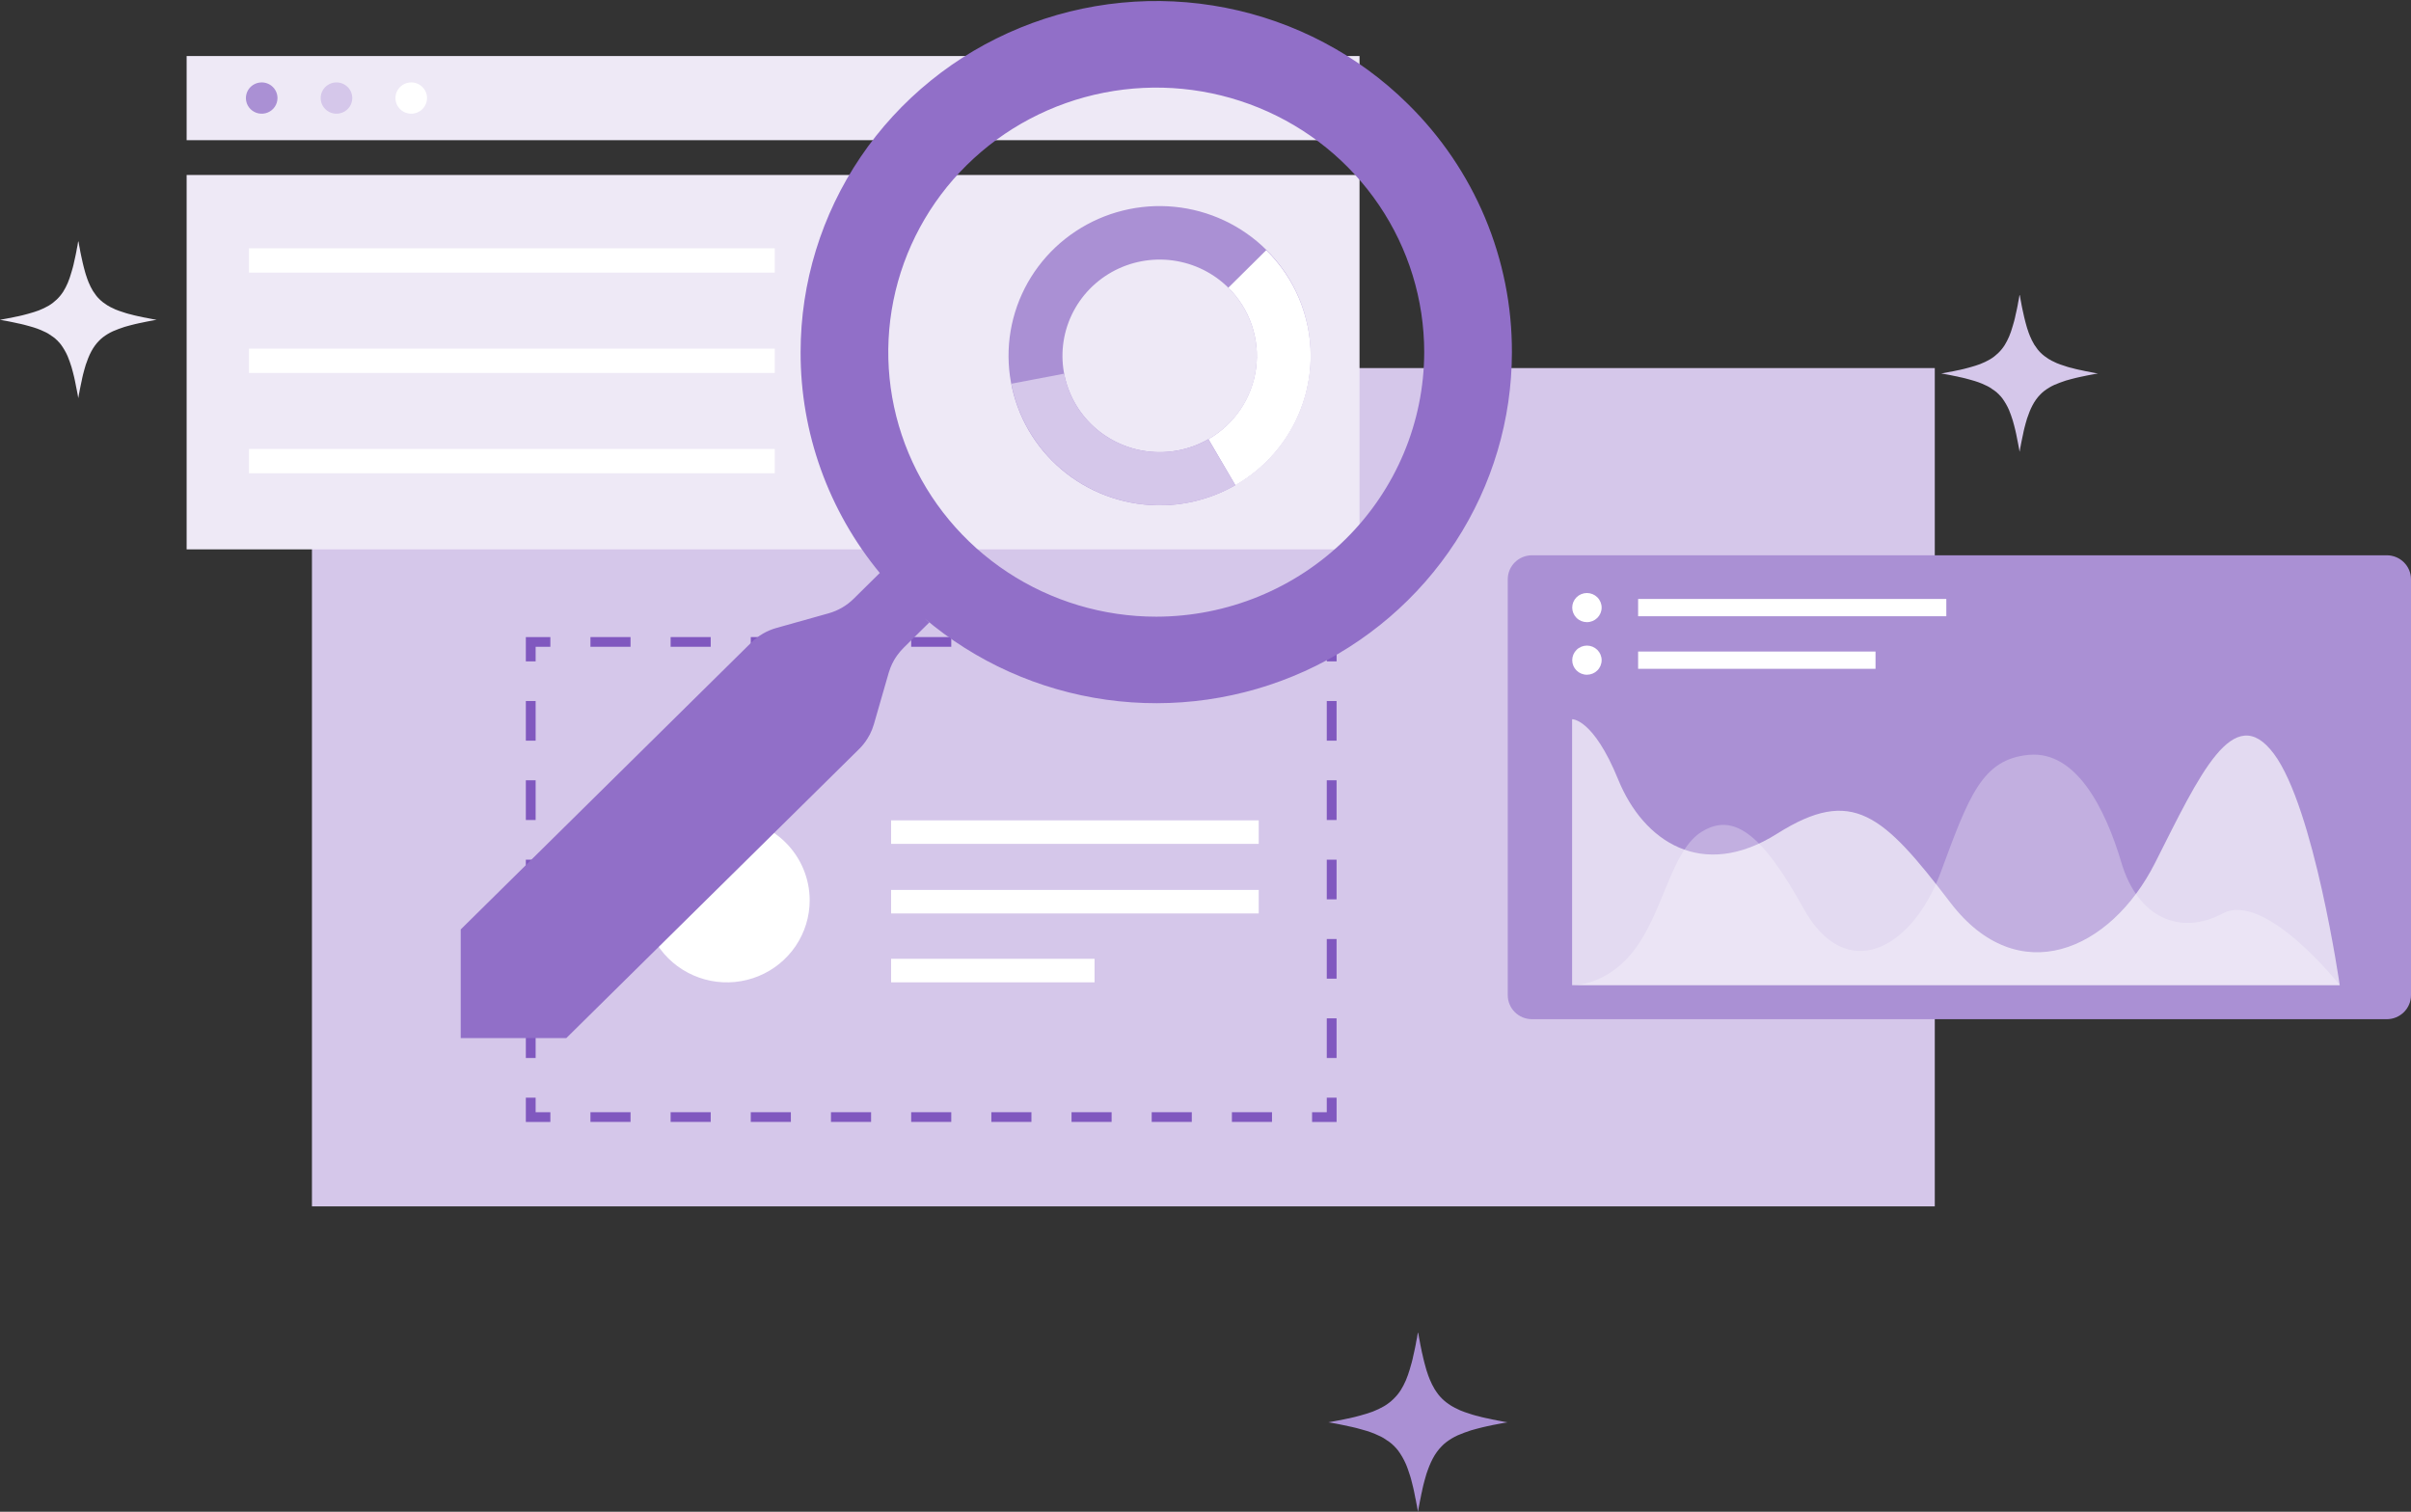 <?xml version="1.0" encoding="UTF-8"?> <svg xmlns="http://www.w3.org/2000/svg" width="539" height="338" viewBox="0 0 539 338" fill="none"><rect x="0" y="0" width="539" height="338" fill="#333333" stroke="none"/><path d="M432.538 82.296H69.739V269.727H432.538V82.296Z" fill="#D5C7EA"></path><path d="M298.808 147.873H296.612V144.612H293.328V142.443H298.808V147.873Z" fill="#8058BF"></path><path d="M284.366 144.612H275.397V142.436H284.366V144.612ZM266.435 144.612H257.473V142.436H266.435V144.612ZM248.511 144.612H239.549V142.436H248.511V144.612ZM230.587 144.612H221.625V142.436H230.587V144.612ZM212.664 144.612H203.702V142.436H212.664V144.612ZM194.74 144.612H185.771V142.436H194.74V144.612ZM176.809 144.612H167.84V142.436H176.802L176.809 144.612ZM158.885 144.612H149.923V142.436H158.885V144.612ZM140.961 144.612H131.999V142.436H140.961V144.612Z" fill="#8058BF"></path><path d="M119.746 147.873H117.557V142.443H123.037V144.612H119.746V147.873Z" fill="#8058BF"></path><path d="M119.746 236.553H117.557V227.688H119.746V236.553ZM119.746 218.816H117.557V209.951H119.746V218.816ZM119.746 201.078H117.557V192.213H119.746V201.078ZM119.746 183.341H117.557V174.461H119.746V183.341ZM119.746 165.603H117.557V156.738H119.746V165.603Z" fill="#8058BF"></path><path d="M123.037 250.855H117.557V245.426H119.746V248.679H123.037V250.855Z" fill="#8058BF"></path><path d="M284.366 250.849H275.404V248.679H284.366V250.849ZM266.435 250.849H257.473V248.679H266.435V250.849ZM248.511 250.849H239.549V248.679H248.511V250.849ZM230.587 250.849H221.625V248.679H230.587V250.849ZM212.664 250.849H203.702V248.679H212.664V250.849ZM194.74 250.849H185.771V248.679H194.74V250.849ZM176.809 250.849H167.84V248.679H176.802L176.809 250.849ZM158.885 250.849H149.923V248.679H158.885V250.849ZM140.961 250.849H131.999V248.679H140.961V250.849Z" fill="#8058BF"></path><path d="M298.808 250.855H293.328V248.679H296.612V245.426H298.808V250.855Z" fill="#8058BF"></path><path d="M298.801 236.553H296.612V227.688H298.801V236.553ZM298.801 218.816H296.612V209.951H298.801V218.816ZM298.801 201.078H296.612V192.213H298.801V201.078ZM298.801 183.341H296.612V174.461H298.801V183.341ZM298.801 165.603H296.612V156.738H298.801V165.603Z" fill="#8058BF"></path><path d="M181.011 201.295C181.012 204.923 179.928 208.47 177.894 211.487C175.861 214.504 172.97 216.855 169.588 218.244C166.205 219.633 162.483 219.997 158.891 219.29C155.3 218.582 152.001 216.835 149.412 214.27C146.823 211.705 145.06 208.436 144.346 204.878C143.632 201.32 143.999 197.632 145.401 194.281C146.803 190.929 149.177 188.065 152.222 186.051C155.267 184.036 158.846 182.962 162.508 182.963C167.415 182.965 172.12 184.897 175.589 188.334C179.059 191.772 181.009 196.434 181.011 201.295V201.295Z" fill="white"></path><path d="M281.4 183.418H199.217V188.679H281.4V183.418Z" fill="white"></path><path d="M281.4 198.972H199.217V204.234H281.4V198.972Z" fill="white"></path><path d="M244.698 214.373H199.217V219.635H244.698V214.373Z" fill="white"></path><path d="M533.576 124.152H342.495C339.499 124.152 337.071 126.558 337.071 129.526V222.503C337.071 225.471 339.499 227.877 342.495 227.877H533.576C536.572 227.877 539 225.471 539 222.503V129.526C539 126.558 536.572 124.152 533.576 124.152Z" fill="#AA90D4"></path><path opacity="0.67" d="M351.457 220.271H523.068C523.068 220.271 517.347 180.591 508.343 168.535C499.339 156.479 491.782 173.118 481.803 192.892C471.825 212.665 451.125 221.58 436.033 201.82C420.942 182.06 414.141 175.77 397.318 186.384C380.496 196.999 367.375 188.071 361.775 174.321C356.174 160.572 351.457 160.81 351.457 160.81V220.271Z" fill="white"></path><path opacity="0.28" d="M351.457 220.271C351.457 220.271 359.366 220.635 365.701 211.952C372.036 203.268 373.731 190.002 380.532 185.902C387.333 181.801 393.681 185.902 403.18 203.086C412.679 220.271 427.523 212.183 433.851 195.068C440.179 177.953 443.103 169.738 453.576 168.773C464.049 167.807 470.617 180.591 474.268 192.892C477.919 205.193 487.418 209.3 496.909 204.234C506.401 199.168 523.082 220.271 523.082 220.271H351.457Z" fill="white"></path><path d="M354.769 139.105C353.897 139.103 353.062 138.759 352.446 138.148C351.831 137.536 351.485 136.708 351.485 135.845V135.845C351.485 134.982 351.831 134.154 352.447 133.544C353.062 132.934 353.898 132.591 354.769 132.591V132.591C355.64 132.591 356.476 132.934 357.093 133.544C357.71 134.153 358.058 134.981 358.06 135.845V135.845C358.06 136.709 357.713 137.539 357.096 138.15C356.479 138.761 355.642 139.105 354.769 139.105Z" fill="white"></path><path d="M435.115 133.92H366.217V137.783H435.115V133.92Z" fill="white"></path><path d="M354.769 150.86C353.898 150.86 353.062 150.518 352.447 149.907C351.831 149.297 351.485 148.469 351.485 147.607V147.607C351.485 146.743 351.831 145.915 352.446 145.303C353.062 144.692 353.897 144.348 354.769 144.346V144.346C355.642 144.346 356.479 144.689 357.096 145.301C357.713 145.912 358.06 146.742 358.06 147.607V147.607C358.058 148.47 357.71 149.298 357.093 149.908C356.476 150.518 355.64 150.86 354.769 150.86V150.86Z" fill="white"></path><path d="M419.289 145.675H366.217V149.538H419.289V145.675Z" fill="white"></path><path d="M303.935 39.124H41.723V122.83H303.935V39.124Z" fill="#EEE9F6"></path><path d="M303.935 12.528H41.723V31.343H303.935V12.528Z" fill="#EEE9F6"></path><path d="M95.467 21.925C95.467 22.617 95.26 23.294 94.871 23.869C94.484 24.444 93.932 24.893 93.287 25.157C92.642 25.422 91.932 25.492 91.247 25.357C90.562 25.222 89.933 24.888 89.439 24.399C88.945 23.91 88.609 23.287 88.472 22.608C88.336 21.929 88.406 21.226 88.673 20.587C88.941 19.947 89.393 19.401 89.974 19.016C90.555 18.632 91.237 18.427 91.936 18.427C92.872 18.427 93.77 18.795 94.432 19.451C95.095 20.108 95.467 20.997 95.467 21.925Z" fill="white"></path><path d="M78.751 21.925C78.751 22.617 78.543 23.294 78.155 23.869C77.767 24.444 77.216 24.893 76.571 25.157C75.925 25.422 75.215 25.492 74.531 25.357C73.846 25.222 73.216 24.888 72.722 24.399C72.229 23.91 71.892 23.287 71.756 22.608C71.62 21.929 71.69 21.226 71.957 20.587C72.224 19.947 72.677 19.401 73.258 19.016C73.838 18.632 74.521 18.427 75.219 18.427C76.156 18.427 77.054 18.795 77.716 19.451C78.378 20.108 78.751 20.997 78.751 21.925Z" fill="#D5C7EA"></path><path d="M62.034 21.925C62.034 22.617 61.827 23.294 61.439 23.869C61.051 24.444 60.5 24.893 59.854 25.157C59.209 25.422 58.499 25.492 57.814 25.357C57.129 25.222 56.5 24.888 56.006 24.399C55.512 23.91 55.176 23.287 55.04 22.608C54.904 21.929 54.974 21.226 55.241 20.587C55.508 19.947 55.961 19.401 56.541 19.016C57.122 18.632 57.805 18.427 58.503 18.427C59.44 18.427 60.338 18.795 61 19.451C61.662 20.108 62.034 20.997 62.034 21.925V21.925Z" fill="#AA90D4"></path><path d="M283.109 55.875C277.586 50.402 270.319 46.996 262.545 46.236C254.772 45.477 246.973 47.411 240.478 51.71C233.982 56.008 229.192 62.405 226.923 69.811C224.654 77.216 225.047 85.172 228.035 92.323C231.022 99.474 236.42 105.377 243.308 109.027C250.196 112.677 258.148 113.847 265.809 112.34C273.471 110.832 280.368 106.739 285.325 100.758C290.282 94.777 292.993 87.278 292.996 79.539C293.005 75.144 292.136 70.79 290.439 66.728C288.743 62.667 286.251 58.978 283.109 55.875V55.875ZM270.15 98.193C266.01 100.571 261.193 101.528 256.448 100.916C251.703 100.304 247.294 98.157 243.906 94.809C240.519 91.461 238.341 87.098 237.711 82.398C237.082 77.698 238.036 72.924 240.425 68.816C242.814 64.709 246.505 61.497 250.925 59.68C255.345 57.863 260.246 57.542 264.869 58.767C269.492 59.993 273.577 62.696 276.49 66.457C279.404 70.218 280.983 74.826 280.983 79.567C280.996 83.343 280.001 87.054 278.098 90.326C276.195 93.597 273.453 96.311 270.15 98.193V98.193Z" fill="#AA90D4"></path><path d="M293.017 79.539C293.02 85.404 291.466 91.167 288.511 96.249C285.556 101.331 281.303 105.554 276.181 108.493L270.15 98.194C273.033 96.538 275.492 94.249 277.34 91.501C279.187 88.754 280.371 85.622 280.802 82.349C281.233 79.075 280.898 75.748 279.824 72.623C278.749 69.498 276.964 66.66 274.606 64.328L283.081 55.931C286.225 59.023 288.722 62.701 290.427 66.753C292.132 70.804 293.012 75.15 293.017 79.539V79.539Z" fill="white"></path><path d="M276.181 108.493C271.512 111.166 266.266 112.694 260.88 112.948C255.494 113.202 250.125 112.175 245.222 109.953C240.318 107.731 236.023 104.379 232.694 100.176C229.366 95.973 227.101 91.042 226.089 85.794L237.904 83.548C238.547 86.931 240 90.112 242.14 92.824C244.28 95.536 247.045 97.7 250.204 99.134C253.362 100.569 256.822 101.232 260.292 101.068C263.763 100.905 267.143 99.919 270.15 98.193L276.181 108.493Z" fill="#D5C7EA"></path><path d="M173.2 55.518H55.664V60.955H173.2V55.518Z" fill="white"></path><path d="M173.2 77.951H55.664V83.388H173.2V77.951Z" fill="white"></path><path d="M173.2 100.383H55.664V105.82H173.2V100.383Z" fill="white"></path><path d="M314.711 23.215C303.59 12.238 289.423 4.764 274.001 1.736C258.578 -1.292 242.593 0.263 228.065 6.204C213.537 12.145 201.12 22.206 192.384 35.114C183.647 48.022 178.983 63.198 178.982 78.723C178.932 96.751 185.216 114.238 196.762 128.204L196.679 128.112L190.829 133.889C189.278 135.419 187.357 136.534 185.248 137.127L173.556 140.407C171.449 140.999 169.53 142.112 167.98 143.641L103 207.806V232.099H126.605L192.083 167.453C192.774 166.769 193.383 166.008 193.897 165.186C194.099 164.864 194.296 164.536 194.467 164.199C194.836 163.476 195.136 162.72 195.363 161.942L196.778 157.015L198.685 150.4C198.794 150.026 198.923 149.658 199.063 149.299C199.203 148.941 199.302 148.726 199.436 148.445C199.571 148.164 199.727 147.862 199.887 147.58C199.97 147.437 200.058 147.294 200.147 147.156C200.235 147.018 200.4 146.767 200.535 146.578C200.961 145.976 201.438 145.411 201.96 144.889L206.236 140.668L207.749 139.174C207.36 138.852 206.982 138.514 206.593 138.181C218.123 147.996 232.265 154.336 247.337 156.447C262.41 158.559 277.779 156.352 291.619 150.091C305.459 143.83 317.187 133.777 325.409 121.128C333.631 108.478 338.001 93.764 338 78.734C338.029 68.419 335.986 58.201 331.988 48.671C327.991 39.141 322.118 30.489 314.711 23.215V23.215ZM258.493 137.88C246.645 137.881 235.062 134.413 225.21 127.914C215.357 121.416 207.678 112.179 203.143 101.371C198.608 90.564 197.421 78.671 199.732 67.198C202.043 55.724 207.748 45.185 216.126 36.913C224.504 28.64 235.178 23.007 246.799 20.724C258.42 18.442 270.466 19.613 281.413 24.089C292.359 28.566 301.716 36.147 308.299 45.873C314.882 55.6 318.395 67.035 318.395 78.734C318.376 94.413 312.059 109.446 300.83 120.533C289.6 131.621 274.375 137.859 258.493 137.88V137.88Z" fill="#916FC8"></path><path fill-rule="evenodd" clip-rule="evenodd" d="M451.471 66.003C451.465 66.101 451.448 66.198 451.42 66.292C451.391 66.411 451.384 66.527 451.362 66.636C451.339 66.746 451.362 66.794 451.326 66.884C451.259 67.138 451.23 67.42 451.166 67.674C451.114 67.877 451.114 68.066 451.063 68.272C451.011 68.478 450.992 68.706 450.934 68.915C450.796 69.432 450.729 69.985 450.584 70.493C450.526 70.712 450.51 70.914 450.446 71.136C450.381 71.358 450.352 71.579 450.278 71.798C450.066 72.441 449.938 73.1 449.709 73.71C449.645 73.884 449.616 74.051 449.542 74.228C449.398 74.575 449.282 74.938 449.137 75.282C448.85 75.948 448.515 76.593 448.134 77.21C447.308 78.486 446.201 79.555 444.897 80.337C444.177 80.756 443.425 81.116 442.647 81.414C442.474 81.485 442.29 81.523 442.117 81.594C441.856 81.703 441.58 81.771 441.297 81.864C440.583 82.105 439.812 82.272 439.063 82.481C438.706 82.584 438.343 82.629 438.002 82.729C437.899 82.757 437.812 82.751 437.71 82.78C437.276 82.905 436.793 82.947 436.35 83.073L436.028 83.121C435.562 83.24 435.064 83.281 434.582 83.397C434.437 83.436 434.283 83.442 434.145 83.477C434.093 83.477 434.023 83.477 434 83.516H434.051C434.163 83.547 434.277 83.567 434.392 83.574C434.714 83.654 435.067 83.674 435.395 83.754C435.607 83.805 435.826 83.821 436.038 83.879C436.681 84.046 437.391 84.117 438.031 84.3C438.221 84.352 438.394 84.358 438.584 84.416C438.848 84.49 439.124 84.525 439.384 84.606C440.075 84.814 440.773 84.962 441.442 85.181C442.011 85.367 442.576 85.55 443.107 85.782C443.37 85.891 443.631 86.029 443.885 86.139C444.186 86.266 444.478 86.415 444.759 86.582C445.151 86.823 445.521 87.077 445.887 87.337C446.074 87.476 446.251 87.63 446.437 87.775C446.505 87.826 446.546 87.9 446.614 87.951C446.774 88.075 446.918 88.218 447.041 88.379C447.093 88.443 447.173 88.494 447.225 88.562C447.347 88.719 447.491 88.858 447.61 89.025C448.211 89.844 448.72 90.727 449.128 91.657C449.465 92.422 449.709 93.242 449.986 94.064C450.221 94.778 450.359 95.527 450.561 96.259C450.642 96.542 450.677 96.835 450.751 97.118C450.815 97.336 450.815 97.555 450.883 97.78C450.925 97.94 450.941 98.12 450.982 98.297C451.137 98.85 451.179 99.46 451.326 100.026C451.384 100.267 451.397 100.521 451.455 100.753C451.455 100.81 451.455 100.971 451.506 101V100.949C451.544 100.821 451.569 100.689 451.58 100.556C451.651 100.267 451.667 99.952 451.748 99.647C451.799 99.444 451.812 99.219 451.87 99.004C452.037 98.361 452.104 97.68 452.278 97.05C452.329 96.873 452.336 96.706 452.381 96.533C452.452 96.279 452.49 96.015 452.561 95.755C452.773 95.028 452.924 94.286 453.165 93.579C453.892 91.413 454.715 89.619 456.161 88.17C456.419 87.9 456.696 87.65 456.99 87.421C457.696 86.882 458.459 86.424 459.266 86.055C460.08 85.698 460.938 85.393 461.838 85.091C462.587 84.847 463.378 84.692 464.156 84.474C464.461 84.387 464.783 84.352 465.081 84.265C465.29 84.204 465.486 84.197 465.699 84.139C466.264 83.979 466.885 83.927 467.457 83.783C467.634 83.741 467.807 83.731 467.975 83.689C468.216 83.622 468.47 83.616 468.701 83.558C468.769 83.558 468.971 83.535 469 83.5H468.955C468.907 83.471 468.826 83.5 468.752 83.465C468.598 83.426 468.431 83.42 468.264 83.378C467.743 83.24 467.168 83.201 466.657 83.056C466.541 83.037 466.419 83.015 466.3 82.999C465.937 82.899 465.538 82.854 465.175 82.751C465.065 82.722 464.963 82.722 464.853 82.693C464.554 82.613 464.249 82.571 463.944 82.484C463.69 82.41 463.4 82.353 463.153 82.272C463.056 82.243 462.979 82.243 462.883 82.214C462.651 82.14 462.404 82.089 462.169 82.012C461.88 81.915 461.568 81.822 461.282 81.719C461.066 81.645 460.854 81.597 460.639 81.507C460.363 81.391 460.073 81.298 459.797 81.186C459.572 81.093 459.347 80.971 459.128 80.865C458.99 80.8 458.845 80.749 458.72 80.675C458.479 80.53 458.218 80.408 457.977 80.254C457.63 80.035 457.296 79.788 456.968 79.55C456.807 79.431 456.669 79.28 456.502 79.155C456.473 79.119 456.438 79.084 456.409 79.055C456.246 78.927 456.1 78.78 455.971 78.618L455.869 78.525C455.759 78.377 455.621 78.248 455.512 78.1C455.258 77.76 455.004 77.413 454.772 77.046C454.403 76.428 454.081 75.784 453.808 75.118C453.692 74.841 453.596 74.559 453.487 74.282C453.435 74.166 453.422 74.041 453.371 73.925C453.239 73.604 453.152 73.251 453.049 72.913C452.831 72.245 452.699 71.541 452.513 70.856C452.455 70.66 452.445 70.48 452.387 70.284C452.207 69.641 452.133 68.973 451.966 68.327C451.908 68.095 451.902 67.867 451.844 67.636C451.786 67.404 451.764 67.163 451.706 66.938C451.683 66.852 451.706 66.778 451.667 66.691C451.632 66.553 451.625 66.402 451.587 66.254C451.565 66.173 451.551 66.09 451.545 66.006C451.521 65.999 451.496 65.998 451.471 66.003Z" fill="#D5C7EA"></path><path fill-rule="evenodd" clip-rule="evenodd" d="M316.967 298.003C316.961 298.116 316.941 298.227 316.908 298.334C316.875 298.47 316.868 298.602 316.842 298.727C316.816 298.852 316.842 298.907 316.802 299.01C316.724 299.3 316.691 299.623 316.618 299.913C316.559 300.145 316.559 300.362 316.5 300.597C316.442 300.832 316.42 301.093 316.353 301.331C316.195 301.923 316.118 302.554 315.953 303.135C315.887 303.385 315.868 303.616 315.795 303.869C315.722 304.123 315.688 304.376 315.604 304.626C315.361 305.361 315.215 306.114 314.954 306.812C314.88 307.01 314.847 307.201 314.763 307.403C314.597 307.8 314.465 308.215 314.3 308.608C313.972 309.369 313.589 310.106 313.154 310.812C312.209 312.269 310.944 313.492 309.454 314.386C308.631 314.864 307.771 315.275 306.882 315.616C306.684 315.697 306.475 315.741 306.276 315.822C305.979 315.947 305.663 316.024 305.339 316.13C304.524 316.406 303.642 316.597 302.786 316.836C302.378 316.953 301.963 317.004 301.574 317.118C301.456 317.151 301.357 317.144 301.24 317.177C300.744 317.32 300.193 317.368 299.686 317.511L299.318 317.566C298.785 317.702 298.216 317.75 297.665 317.882C297.5 317.926 297.323 317.934 297.165 317.974C297.107 317.974 297.026 317.974 297 318.018H297.059C297.186 318.054 297.316 318.076 297.448 318.084C297.816 318.176 298.22 318.198 298.594 318.29C298.837 318.349 299.087 318.367 299.329 318.433C300.064 318.624 300.876 318.705 301.607 318.915C301.824 318.973 302.022 318.981 302.239 319.047C302.54 319.131 302.856 319.172 303.154 319.263C303.943 319.502 304.741 319.671 305.505 319.921C306.155 320.134 306.802 320.343 307.408 320.608C307.709 320.733 308.007 320.891 308.297 321.016C308.641 321.162 308.975 321.331 309.296 321.522C309.744 321.798 310.167 322.088 310.586 322.386C310.799 322.544 311.001 322.72 311.214 322.885C311.291 322.944 311.339 323.028 311.416 323.087C311.599 323.228 311.763 323.392 311.904 323.576C311.963 323.649 312.055 323.708 312.114 323.785C312.253 323.965 312.419 324.123 312.555 324.314C313.241 325.25 313.823 326.259 314.289 327.322C314.675 328.196 314.954 329.133 315.27 330.073C315.538 330.889 315.696 331.745 315.927 332.582C316.019 332.905 316.06 333.24 316.144 333.563C316.217 333.813 316.217 334.062 316.295 334.32C316.342 334.503 316.361 334.709 316.409 334.911C316.585 335.543 316.633 336.241 316.802 336.887C316.868 337.163 316.882 337.453 316.949 337.717C316.949 337.783 316.949 337.967 317.007 338V337.941C317.05 337.795 317.079 337.645 317.092 337.493C317.173 337.163 317.191 336.803 317.283 336.454C317.342 336.222 317.356 335.965 317.422 335.719C317.614 334.984 317.691 334.206 317.889 333.486C317.948 333.284 317.955 333.093 318.007 332.894C318.087 332.604 318.132 332.303 318.212 332.005C318.455 331.175 318.627 330.327 318.903 329.519C319.733 327.043 320.674 324.994 322.327 323.337C322.622 323.029 322.938 322.743 323.275 322.481C324.081 321.865 324.953 321.341 325.876 320.92C326.805 320.512 327.786 320.163 328.815 319.818C329.671 319.539 330.575 319.363 331.464 319.113C331.813 319.014 332.18 318.973 332.522 318.874C332.76 318.804 332.985 318.797 333.227 318.731C333.874 318.547 334.583 318.488 335.237 318.323C335.439 318.275 335.637 318.264 335.828 318.217C336.104 318.139 336.394 318.132 336.658 318.066C336.735 318.066 336.967 318.04 337 318H336.949C336.893 317.967 336.802 318 336.717 317.959C336.541 317.915 336.35 317.908 336.159 317.86C335.564 317.702 334.906 317.658 334.322 317.493C334.19 317.471 334.05 317.445 333.914 317.427C333.499 317.313 333.043 317.262 332.628 317.144C332.503 317.111 332.386 317.111 332.261 317.078C331.919 316.986 331.57 316.938 331.221 316.839C330.931 316.755 330.6 316.689 330.317 316.597C330.207 316.564 330.119 316.564 330.009 316.531C329.744 316.446 329.461 316.387 329.193 316.299C328.863 316.189 328.506 316.083 328.179 315.965C327.933 315.881 327.691 315.825 327.445 315.723C327.129 315.59 326.798 315.484 326.482 315.355C326.225 315.249 325.968 315.109 325.718 314.988C325.56 314.914 325.395 314.856 325.251 314.771C324.976 314.606 324.678 314.466 324.403 314.29C324.006 314.04 323.624 313.757 323.249 313.486C323.065 313.35 322.907 313.177 322.716 313.034C322.683 312.993 322.643 312.953 322.61 312.92C322.425 312.773 322.257 312.606 322.11 312.42L321.993 312.314C321.868 312.145 321.71 311.998 321.585 311.829C321.295 311.44 321.004 311.043 320.74 310.624C320.318 309.918 319.949 309.182 319.638 308.42C319.506 308.105 319.395 307.781 319.27 307.465C319.212 307.333 319.197 307.19 319.138 307.058C318.988 306.69 318.888 306.286 318.771 305.901C318.521 305.137 318.37 304.332 318.157 303.55C318.091 303.326 318.08 303.12 318.014 302.896C317.808 302.161 317.724 301.397 317.533 300.659C317.467 300.395 317.459 300.134 317.393 299.869C317.327 299.605 317.301 299.329 317.235 299.072C317.209 298.973 317.235 298.889 317.191 298.79C317.151 298.632 317.143 298.459 317.099 298.29C317.074 298.197 317.058 298.103 317.051 298.007C317.024 297.999 316.995 297.998 316.967 298.003Z" fill="#AA90D4"></path><path fill-rule="evenodd" clip-rule="evenodd" d="M17.471 54.003C17.465 54.101 17.448 54.198 17.42 54.292C17.391 54.411 17.384 54.527 17.362 54.636C17.339 54.745 17.362 54.794 17.326 54.884C17.259 55.138 17.23 55.42 17.166 55.674C17.114 55.877 17.114 56.066 17.063 56.272C17.011 56.478 16.992 56.706 16.934 56.915C16.796 57.432 16.729 57.985 16.584 58.493C16.526 58.712 16.51 58.914 16.446 59.136C16.381 59.358 16.352 59.579 16.279 59.798C16.066 60.441 15.938 61.099 15.71 61.71C15.645 61.884 15.616 62.051 15.542 62.228C15.398 62.575 15.282 62.938 15.137 63.282C14.85 63.948 14.515 64.593 14.134 65.21C13.308 66.486 12.201 67.555 10.897 68.337C10.177 68.756 9.425 69.116 8.647 69.414C8.474 69.485 8.29 69.523 8.117 69.594C7.856 69.703 7.58 69.771 7.297 69.864C6.583 70.105 5.812 70.272 5.063 70.481C4.706 70.584 4.343 70.629 4.002 70.729C3.899 70.757 3.812 70.751 3.71 70.78C3.276 70.905 2.793 70.947 2.35 71.073L2.028 71.121C1.562 71.24 1.064 71.281 0.582 71.397C0.437 71.436 0.283 71.442 0.145 71.477C0.093 71.477 0.023 71.477 0 71.516H0.051C0.163 71.547 0.277 71.567 0.392 71.574C0.714 71.654 1.067 71.674 1.395 71.754C1.607 71.805 1.826 71.821 2.038 71.879C2.681 72.046 3.391 72.117 4.031 72.3C4.221 72.352 4.394 72.358 4.584 72.416C4.848 72.49 5.124 72.525 5.384 72.606C6.075 72.814 6.773 72.962 7.442 73.181C8.011 73.367 8.576 73.55 9.107 73.782C9.37 73.891 9.631 74.029 9.885 74.139C10.186 74.266 10.478 74.415 10.759 74.582C11.151 74.823 11.521 75.077 11.887 75.337C12.074 75.476 12.251 75.63 12.437 75.775C12.505 75.826 12.546 75.9 12.614 75.951C12.774 76.075 12.918 76.218 13.041 76.379C13.093 76.443 13.173 76.494 13.225 76.562C13.347 76.719 13.492 76.858 13.61 77.025C14.211 77.844 14.72 78.727 15.128 79.657C15.465 80.422 15.71 81.242 15.986 82.064C16.221 82.778 16.359 83.527 16.561 84.259C16.642 84.542 16.677 84.835 16.751 85.118C16.815 85.336 16.815 85.555 16.883 85.78C16.925 85.94 16.941 86.12 16.983 86.297C17.137 86.85 17.178 87.46 17.326 88.026C17.384 88.267 17.397 88.521 17.455 88.752C17.455 88.81 17.455 88.971 17.506 89V88.949C17.544 88.821 17.569 88.689 17.58 88.556C17.651 88.267 17.667 87.952 17.747 87.647C17.799 87.444 17.812 87.219 17.87 87.004C18.037 86.361 18.104 85.68 18.278 85.05C18.329 84.873 18.336 84.706 18.381 84.533C18.451 84.279 18.49 84.015 18.561 83.755C18.773 83.028 18.924 82.286 19.165 81.579C19.892 79.413 20.715 77.619 22.161 76.17C22.419 75.9 22.696 75.65 22.99 75.421C23.696 74.882 24.459 74.424 25.266 74.055C26.08 73.698 26.938 73.393 27.838 73.091C28.587 72.847 29.378 72.692 30.156 72.474C30.461 72.387 30.782 72.352 31.081 72.265C31.29 72.204 31.486 72.197 31.699 72.139C32.264 71.979 32.885 71.927 33.457 71.783C33.634 71.741 33.807 71.731 33.975 71.689C34.216 71.622 34.47 71.616 34.701 71.558C34.769 71.558 34.971 71.535 35 71.5H34.955C34.907 71.471 34.826 71.5 34.752 71.465C34.598 71.426 34.431 71.42 34.264 71.378C33.743 71.24 33.168 71.201 32.657 71.056C32.541 71.037 32.419 71.015 32.3 70.999C31.936 70.899 31.538 70.854 31.175 70.751C31.065 70.722 30.962 70.722 30.853 70.693C30.554 70.613 30.249 70.571 29.944 70.484C29.69 70.41 29.4 70.353 29.153 70.272C29.056 70.243 28.979 70.243 28.883 70.214C28.651 70.14 28.404 70.089 28.169 70.012C27.88 69.915 27.568 69.822 27.282 69.719C27.067 69.645 26.854 69.597 26.639 69.507C26.363 69.391 26.073 69.298 25.797 69.186C25.572 69.093 25.347 68.971 25.128 68.865C24.99 68.8 24.845 68.749 24.72 68.675C24.479 68.53 24.218 68.408 23.977 68.254C23.63 68.035 23.296 67.788 22.968 67.55C22.807 67.431 22.669 67.28 22.502 67.155C22.473 67.119 22.438 67.084 22.409 67.055C22.247 66.927 22.1 66.78 21.971 66.618L21.869 66.525C21.759 66.377 21.621 66.248 21.512 66.1C21.258 65.76 21.004 65.413 20.772 65.046C20.403 64.428 20.081 63.784 19.808 63.118C19.692 62.842 19.596 62.559 19.487 62.282C19.435 62.166 19.422 62.041 19.371 61.925C19.239 61.604 19.152 61.251 19.049 60.913C18.831 60.245 18.699 59.541 18.513 58.856C18.455 58.66 18.445 58.48 18.387 58.284C18.207 57.641 18.133 56.973 17.966 56.327C17.908 56.095 17.902 55.867 17.844 55.636C17.786 55.404 17.764 55.163 17.706 54.938C17.683 54.852 17.706 54.778 17.667 54.691C17.632 54.553 17.625 54.402 17.587 54.254C17.565 54.173 17.551 54.09 17.545 54.006C17.521 53.999 17.496 53.998 17.471 54.003Z" fill="#EEE9F6"></path></svg> 